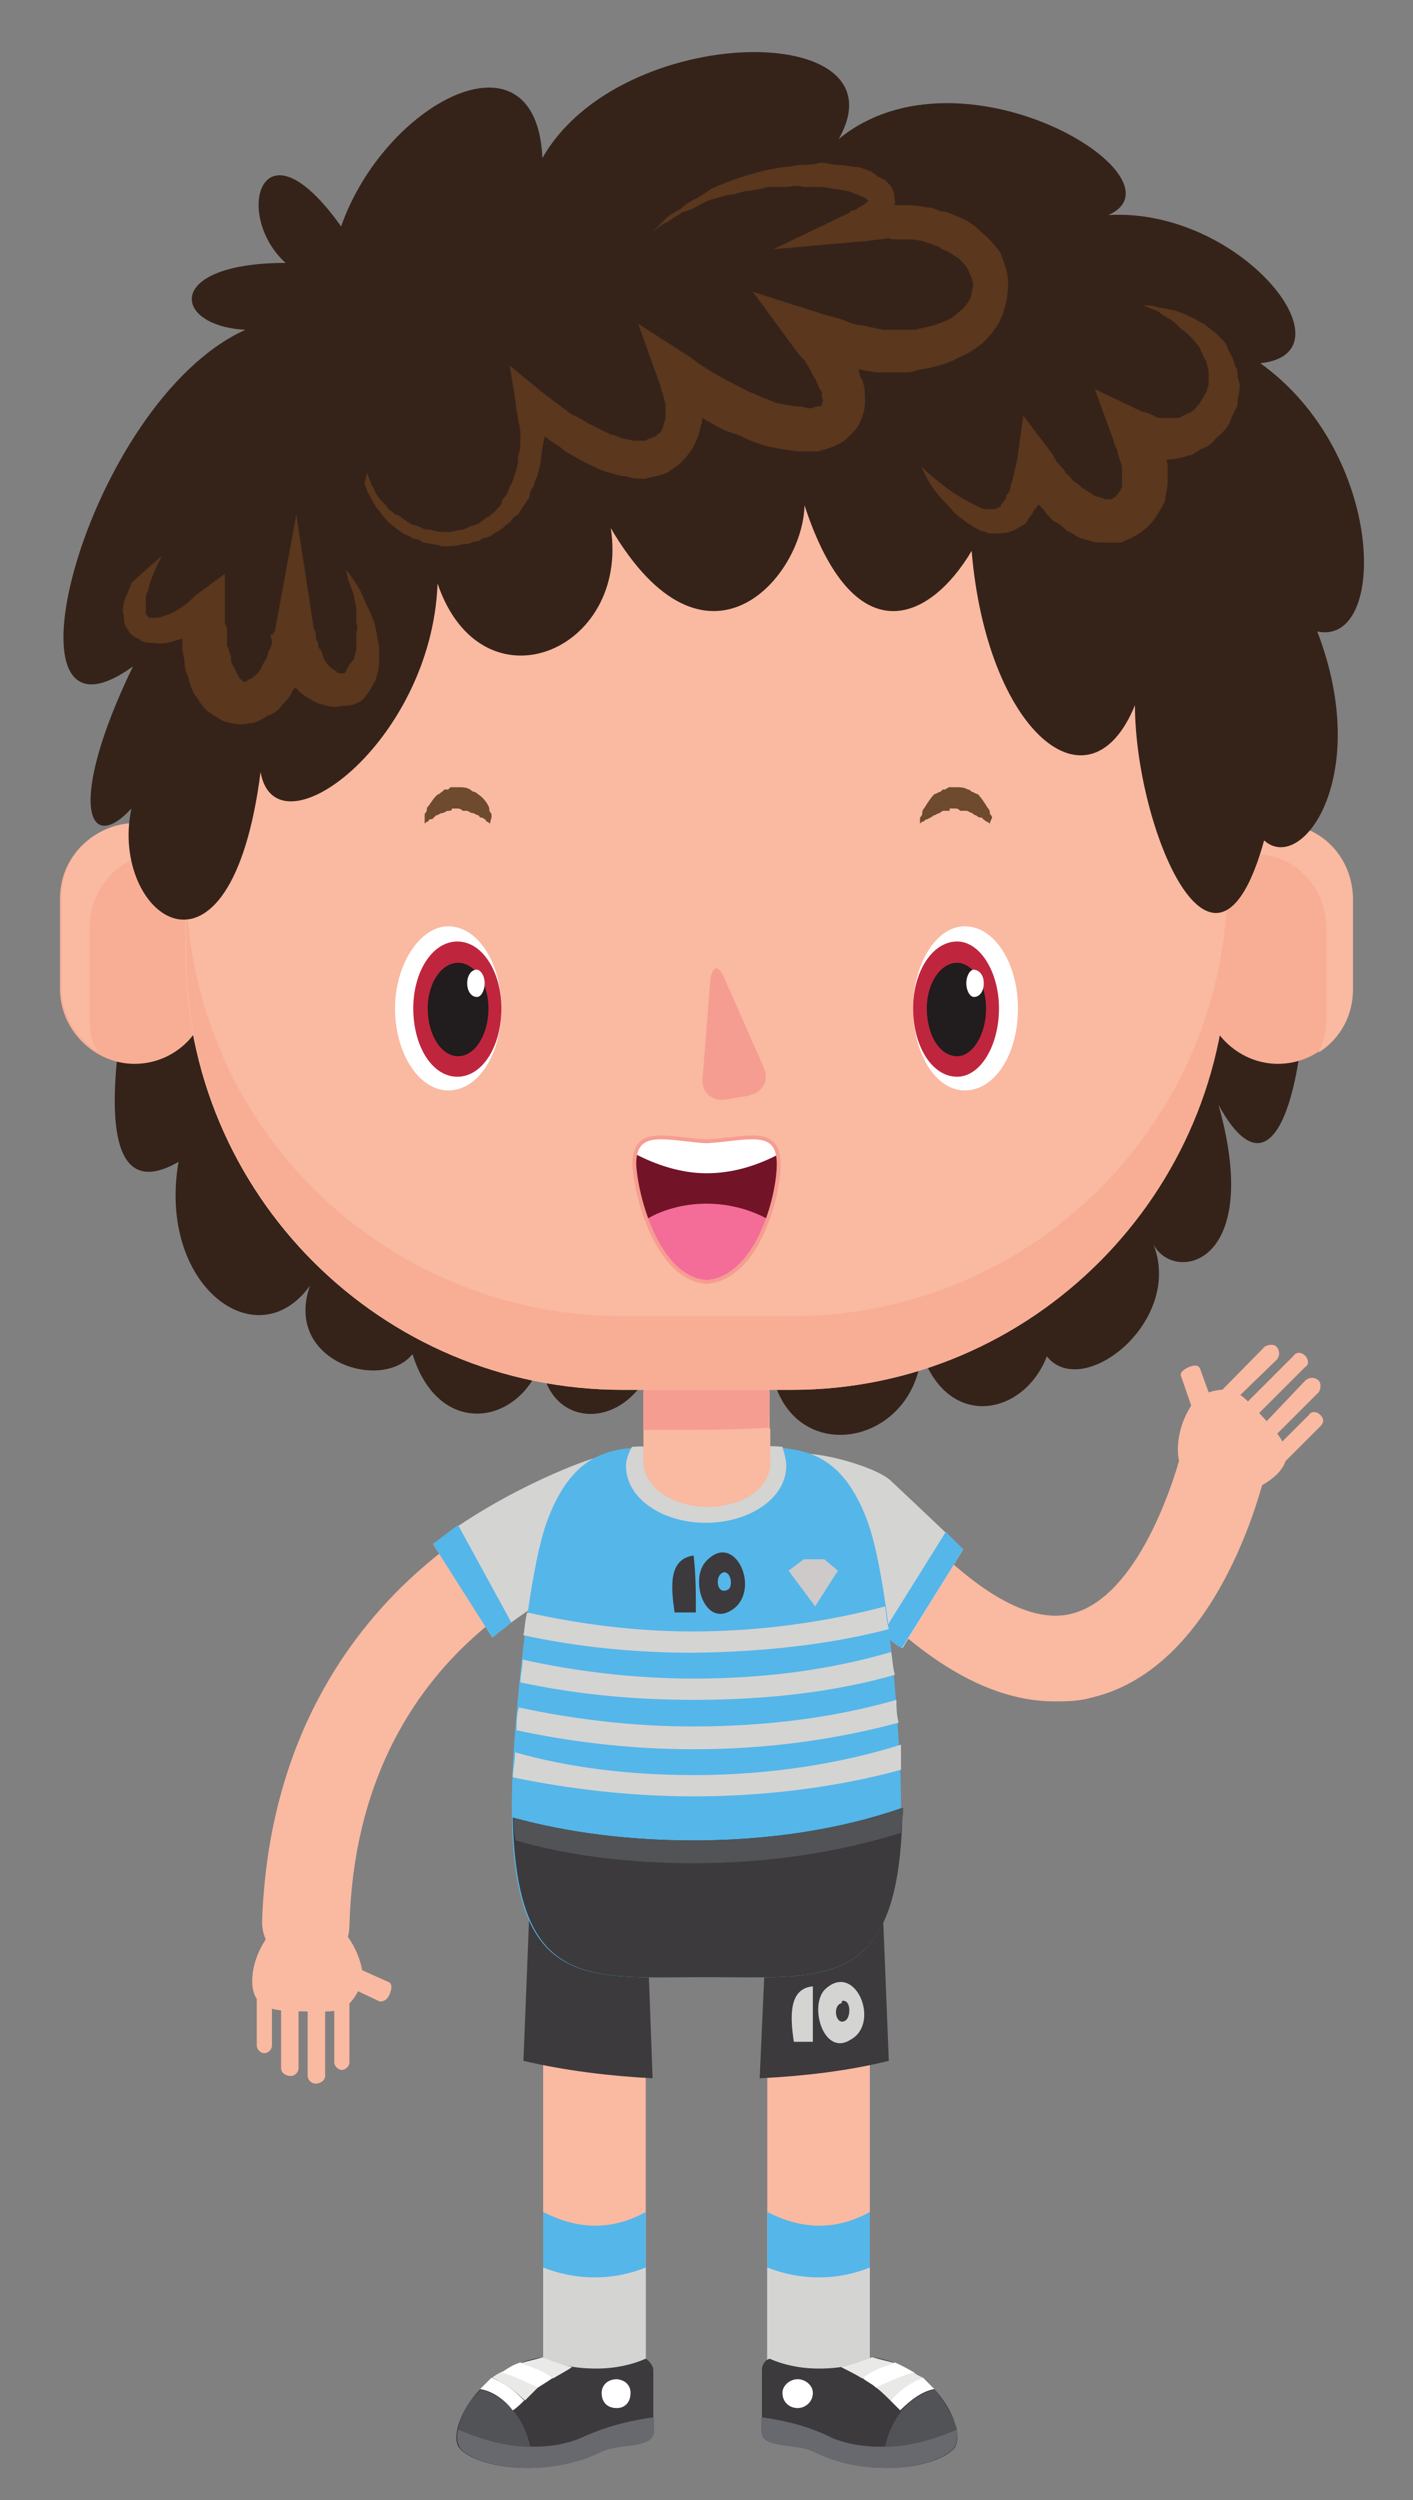 <?xml version="1.0" encoding="utf-8"?>
<!-- Generator: Adobe Illustrator 16.0.0, SVG Export Plug-In . SVG Version: 6.00 Build 0)  -->
<!DOCTYPE svg PUBLIC "-//W3C//DTD SVG 1.1//EN" "http://www.w3.org/Graphics/SVG/1.1/DTD/svg11.dtd">
<svg version="1.1" id="Layer_1" xmlns="http://www.w3.org/2000/svg" xmlns:xlink="http://www.w3.org/1999/xlink" x="0px" y="0px"
	 width="186px" height="329px" viewBox="0 0 186 329" enable-background="new 0 0 186 329" xml:space="preserve">
<rect x="0" y="0" width="186" height="329" fill="#808080" stroke="none"/>
<g>
	<polygon fill="#FAB9A1" points="85,313.9 71.5,313.9 71.5,254.4 85,254.4 85,313.9 	"/>
	<path fill="#55B6E9" d="M78.3,292.9c-2.5,0-4.8-0.8-6.8-1.8c0,22.8,0,22.8,0,22.8c13.5,0,13.5,0,13.5,0c0-22.8,0-22.8,0-22.8
		C83,292.2,80.8,292.9,78.3,292.9z"/>
	<path fill="#D4D4D3" d="M78.3,299.7c-2.5,0-4.8-0.5-6.8-1.3c0,15.5,0,15.5,0,15.5c13.5,0,13.5,0,13.5,0c0-15.5,0-15.5,0-15.5
		C83,299.2,80.8,299.7,78.3,299.7z"/>
	<path fill="#3C3A3D" d="M85,310.4c-1.8,0.8-4,1.3-6.5,1.3c-2.8,0-5.3-0.5-7-1.5c-9,1.3-12.8,10-11,12c2.5,2.8,11.8,3.8,18.5,0.5
		c2.5-1.3,7-0.3,7-2.8c0-8,0-8,0-8C86,311.4,85.5,310.7,85,310.4z"/>
	<path fill="#E9EAE8" d="M64.8,312.9c1.8,0.8,3,1.8,4.3,3c0.5-0.5,1.3-1.3,1.8-1.8c-1.5-0.8-3-1.5-4.8-2
		C65.5,312.4,65,312.7,64.8,312.9z"/>
	<path fill="#FFFFFF" d="M66,312.2c1.8,0.5,3.3,1.3,4.8,2c0.8-0.5,1.3-0.8,2-1.3c-1.3-1-2.8-1.5-4.3-2
		C67.5,311.2,66.8,311.7,66,312.2z"/>
	<path fill="#67696E" d="M60.3,319.7c-0.3,1.3,0,2,0.3,2.5c2.5,2.8,11.8,3.8,18.5,0.5c2.5-1.3,7-0.3,7-2.8c0-1.8,0-1.8,0-1.8
		c-2,0.3-5.5,0.8-9.8,2.8C71.3,322.9,65.3,321.9,60.3,319.7z"/>
	<path fill="#515356" d="M60.3,319.7c3,1.3,6.3,2.3,9.5,2.3c-0.8-3.8-3.3-6.8-6.5-7.5C61.5,316.2,60.5,318.2,60.3,319.7z"/>
	<path fill="#FFFFFF" d="M67.5,317.2c0.5-0.3,1-0.8,1.5-1.3c-1.3-1.3-2.5-2.3-4.3-3c-0.5,0.5-1,1-1.5,1.5
		C65,314.7,66.5,315.9,67.5,317.2z"/>
	<path fill="#FFFFFF" d="M83,314.9c0,1.3-0.8,2-1.8,2c-1.3,0-2-0.8-2-2c0-1,0.8-1.8,2-1.8C82.3,313.2,83,313.9,83,314.9z"/>
	<path fill="#E9EAE8" d="M71.5,310.2c-1,0.3-2,0.5-3,0.8c1.5,0.5,3,1,4.3,2c0.8-0.5,1.8-1,2.5-1.5C74,311.2,72.5,310.7,71.5,310.2z"
		/>
	<path fill="#3C3A3D" d="M77.5,245.9c-4.3,0-7.8,2.5-7.8,5.3c-0.8,20-0.8,20-0.8,20c5.5,1.3,11.3,2,17,2.3
		c-0.8-22.3-0.8-22.3-0.8-22.3C85.3,248.4,81.8,245.9,77.5,245.9z"/>
	<polygon fill="#FAB9A1" points="114.5,313.9 101,313.9 101,254.4 114.5,254.4 114.5,313.9 	"/>
	<path fill="#55B6E9" d="M107.8,292.9c-2.5,0-4.8-0.8-6.8-1.8c0,22.8,0,22.8,0,22.8c13.5,0,13.5,0,13.5,0c0-22.8,0-22.8,0-22.8
		C112.5,292.2,110.3,292.9,107.8,292.9z"/>
	<path fill="#D4D4D3" d="M107.8,299.7c-2.5,0-4.8-0.5-6.8-1.3c0,15.5,0,15.5,0,15.5c13.5,0,13.5,0,13.5,0c0-15.5,0-15.5,0-15.5
		C112.5,299.2,110.3,299.7,107.8,299.7z"/>
	<path fill="#3C3A3D" d="M101.3,310.4c1.8,0.8,4,1.3,6.5,1.3c2.8,0,5.3-0.5,7-1.5c9,1.3,12.5,10,10.8,12c-2.5,2.8-11.8,3.8-18.3,0.5
		c-2.5-1.3-7-0.3-7-2.8c0-8,0-8,0-8C100.3,311.4,100.5,310.7,101.3,310.4z"/>
	<path fill="#E9EAE8" d="M121.5,312.9c-1.8,0.8-3,1.8-4.3,3c-0.5-0.5-1.3-1.3-2-1.8c1.5-0.8,3.3-1.5,5-2
		C120.5,312.4,121,312.7,121.5,312.9z"/>
	<path fill="#FFFFFF" d="M120.3,312.2c-1.8,0.5-3.5,1.3-5,2c-0.5-0.5-1.3-0.8-1.8-1.3c1.3-1,2.5-1.5,4.3-2
		C118.5,311.2,119.5,311.7,120.3,312.2z"/>
	<path fill="#67696E" d="M126,319.7c0,1.3,0,2-0.5,2.5c-2.5,2.8-11.8,3.8-18.3,0.5c-2.5-1.3-7-0.3-7-2.8c0-1.8,0-1.8,0-1.8
		c2,0.3,5.5,0.8,9.5,2.8C114.8,322.9,121,321.9,126,319.7z"/>
	<path fill="#515356" d="M126,319.7c-3,1.3-6.3,2.3-9.5,2.3c0.8-3.8,3.3-6.8,6.5-7.5C124.5,316.2,125.5,318.2,126,319.7z"/>
	<path fill="#FFFFFF" d="M118.5,317.2c-0.3-0.3-0.8-0.8-1.3-1.3c1.3-1.3,2.5-2.3,4.3-3c0.5,0.5,1,1,1.5,1.5
		C121.3,314.7,119.8,315.9,118.5,317.2z"/>
	<path fill="#FFFFFF" d="M103,314.9c0,1.3,1,2,2,2s2-0.8,2-2c0-1-1-1.8-2-1.8S103,313.9,103,314.9z"/>
	<path fill="#FFFFFF" d="M125.8,319.7c0,0,0-0.3,0-0.5C125.8,319.4,125.8,319.7,125.8,319.7z"/>
	<path fill="#E9EAE8" d="M114.8,310.2c1,0.3,2,0.5,3,0.8c-1.8,0.5-3,1-4.3,2c-0.8-0.5-1.8-1-2.8-1.5
		C112.3,311.2,113.5,310.7,114.8,310.2z"/>
	<path fill="#3C3A3D" d="M108.8,245.9c-4.3,0-7.8,2.5-7.8,5.3c-1,22.3-1,22.3-1,22.3c6-0.3,11.8-1,17-2.3c-0.8-20-0.8-20-0.8-20
		C116.3,248.4,113,245.9,108.8,245.9z"/>
	<path fill="#D4D4D3" d="M111.3,265.9c-1.3,0.8-1.8-2-0.5-2.3c0,0,0,0,0-0.3c0,0,0,0,0,0.3c0-0.3,0-0.3,0.3-0.3
		C112,263.4,112,265.4,111.3,265.9L111.3,265.9z M108.5,261.9c-2,2.3,0,8.8,3.5,6.5C116,266.2,112.5,257.9,108.5,261.9L108.5,261.9z
		 M104.5,268.7c0.8,0,1.8,0,2.5,0c0-2.5,0-5,0-7.3C103.8,261.7,104,265.4,104.5,268.7z"/>
	<path fill="#FAB9A1" d="M40.3,258.9L40.3,258.9c-3.3-0.3-5.8-2.8-5.8-6c0.8-24,11.8-38.5,21-46.5c10-8.8,19.8-11.5,20.3-11.8
		c3-0.8,6,1,7,4c0.8,3-1,6.3-4,7c-1.3,0.5-31.8,10-32.8,47.8C46,256.4,43.5,258.9,40.3,258.9z"/>
	<path fill="#FAB9A1" d="M47.8,260.7c-2,4.5-3.3,4-7.3,4s-7.3,0-7.3-4s3.3-9,7.3-9S47.8,256.7,47.8,260.7z"/>
	<path fill="#FAB9A1" d="M35.8,269.2c0,0.5-0.5,1-1,1l0,0c-0.5,0-1-0.5-1-1c0-8.5,0-8.5,0-8.5c0-0.5,0.5-1,1-1l0,0c0.5,0,1,0.5,1,1
		C35.8,269.2,35.8,269.2,35.8,269.2z"/>
	<path fill="#FAB9A1" d="M39.3,272.2c0,0.5-0.5,1-1,1l0,0c-0.8,0-1.3-0.5-1.3-1c0-8.5,0-8.5,0-8.5c0-0.5,0.5-1,1.3-1l0,0
		c0.5,0,1,0.5,1,1C39.3,272.2,39.3,272.2,39.3,272.2z"/>
	<path fill="#FAB9A1" d="M42.8,273.2c0,0.5-0.5,1-1.3,1l0,0c-0.5,0-1-0.5-1-1c0-8.5,0-8.5,0-8.5c0-0.5,0.5-1,1-1l0,0
		c0.8,0,1.3,0.5,1.3,1C42.8,273.2,42.8,273.2,42.8,273.2z"/>
	<path fill="#FAB9A1" d="M46,271.4c0,0.5-0.5,1-1,1l0,0c-0.5,0-1-0.5-1-1c0-8.5,0-8.5,0-8.5c0-0.5,0.5-1,1-1l0,0c0.5,0,1,0.5,1,1
		C46,271.4,46,271.4,46,271.4z"/>
	<path fill="#FAB9A1" d="M51.3,260.9c0.3,0.3,0.3,0.8,0,1.5l0,0c-0.3,0.8-0.8,1-1.3,1c-5.3-2.5-5.3-2.5-5.3-2.5
		c-0.5-0.3-0.5-1-0.3-1.5l0,0c0.3-0.8,0.8-1.3,1.3-1C51.3,260.9,51.3,260.9,51.3,260.9z"/>
	<path fill="#D4D4D3" d="M79.3,207.2L79.3,207.2c-2-7-2-7-2-7C79.3,207.2,79.3,207.2,79.3,207.2c-1-15.3-1-15.3-1-15.3
		c-0.5,0-11.5,3.8-21.3,11.3c7.8,12.3,7.8,12.3,7.8,12.3C72,209.4,78.5,207.4,79.3,207.2L79.3,207.2z"/>
	<path fill="#55B6E9" d="M57,203.2c7.8,12.3,7.8,12.3,7.8,12.3c1-0.8,1.8-1.3,2.5-2c-7-12.8-7-12.8-7-12.8
		C59.3,201.4,58.3,202.2,57,203.2z"/>
	<path fill="#FAB9A1" d="M138.8,223.9c-9.8,0-20.3-7-31.5-21c-2-2.5-1.8-6,0.8-8s6-1.5,8,1c9.8,12,18.5,18,24.8,16.5
		c8.8-2,13.8-17.5,15-22.8c0.5-3.3,3.5-5,6.8-4.5c3,0.8,5,3.8,4.3,6.8c-0.5,2.8-6.3,27.5-23.3,31.5
		C142,223.9,140.3,223.9,138.8,223.9z"/>
	<path fill="#FAB9A1" d="M157.8,183.7c4.5-1.8,5.3-0.5,8,2.3c2.8,3,5,5.3,2.3,8s-8.5,4-11.3,1.3C153.8,192.4,155,186.7,157.8,183.7z
		"/>
	<path fill="#FAB9A1" d="M172.3,186.2c0.3-0.5,1-0.5,1.5,0l0,0c0.5,0.5,0.5,1,0,1.5c-6,6-6,6-6,6c-0.5,0.5-1,0.5-1.5,0l0,0
		c-0.5-0.5-0.5-1.3,0-1.5C172.3,186.2,172.3,186.2,172.3,186.2z"/>
	<path fill="#FAB9A1" d="M171.8,181.7c0.5-0.5,1.3-0.5,1.8,0l0,0c0.3,0.3,0.3,1,0,1.5c-6,6-6,6-6,6c-0.5,0.3-1.3,0.3-1.5,0l0,0
		c-0.5-0.5-0.5-1.3,0-1.5C171.8,181.7,171.8,181.7,171.8,181.7z"/>
	<path fill="#FAB9A1" d="M170.3,178.4c0.3-0.5,1-0.5,1.5,0l0,0c0.5,0.5,0.5,1.3,0,1.5c-6,6-6,6-6,6c-0.5,0.5-1.3,0.5-1.5,0l0,0
		c-0.5-0.5-0.5-1,0-1.5C170.3,178.4,170.3,178.4,170.3,178.4z"/>
	<path fill="#FAB9A1" d="M166.5,177.2c0.5-0.3,1.3-0.3,1.5,0l0,0c0.5,0.5,0.5,1.3,0,1.8c-6,5.8-6,5.8-6,5.8c-0.3,0.5-1,0.5-1.5,0
		l0,0c-0.5-0.3-0.5-1,0-1.5C166.5,177.2,166.5,177.2,166.5,177.2z"/>
	<path fill="#FAB9A1" d="M155.5,181.2c-0.3-0.5,0.3-1,1-1.3l0,0c0.8-0.3,1.3-0.3,1.5,0.3c2,5.5,2,5.5,2,5.5c0.3,0.5-0.3,1-0.8,1.3
		l0,0c-0.8,0.3-1.5,0.3-1.8-0.3C155.5,181.2,155.5,181.2,155.5,181.2z"/>
	<path fill="#D4D4D3" d="M117.3,194.9c-2-2-11.3-4.5-13.3-3.3c-1.8,1.3,2,12.3,2,12.3c4.3,5.3,8.5,9.8,12.8,13c8-13,8-13,8-13
		C124,201.2,120.8,198.2,117.3,194.9z"/>
	<path fill="#55B6E9" d="M126.8,203.9c-0.8-0.8-1.5-1.5-2.3-2.3c-8.3,13.3-8.3,13.3-8.3,13.3c0.8,0.8,1.5,1.5,2.5,2
		C126.8,203.9,126.8,203.9,126.8,203.9z"/>
	<path fill="#FFFFFF" d="M60.3,319.7c0,0,0-0.3,0.3-0.5C60.3,319.4,60.3,319.7,60.3,319.7z"/>
	<path fill="#55B6E9" d="M118.3,229.2c-0.5-9.5-2-23.8-4.3-29.5c-4.5-11.5-12-9-21-9s-16.3-2.5-20.8,9c-2.3,5.8-3.8,20-4.5,29.5
		c-2.3,33.3,7.8,31,25.3,31C110.8,260.2,120.5,262.4,118.3,229.2z"/>
	<path fill="#D4D4D3" d="M103.5,192.9c0-0.8-0.3-1.8-0.5-2.5c-3-0.3-6.3,0.3-10,0.3c-3.5,0-6.8-0.5-9.8-0.3
		c-0.5,0.8-0.8,1.8-0.8,2.5c0,4.3,4.8,7.5,10.5,7.5S103.5,197.2,103.5,192.9z"/>
	<path fill="#FAB9A1" d="M101.3,192.4c0,3.3-3.5,5.8-8.3,5.8l0,0c-4.5,0-8.3-2.5-8.3-5.8c0-9,0-9,0-9c0-3.3,3.8-5.8,8.3-5.8l0,0
		c4.8,0,8.3,2.5,8.3,5.8C101.3,192.4,101.3,192.4,101.3,192.4z"/>
	<path fill="#F69D91" d="M101.3,183.4c0-3.3-3.5-5.8-8.3-5.8c-4.5,0-8.3,2.5-8.3,5.8c0,4.8,0,4.8,0,4.8c5.5,0,11,0,16.5-0.3
		C101.3,183.4,101.3,183.4,101.3,183.4z"/>
	<path fill="#FAB9A1" d="M84.8,188.2c0,4.3,0,4.3,0,4.3c0,3.3,3.8,5.8,8.3,5.8c4.8,0,8.3-2.5,8.3-5.8c0-4.5,0-4.5,0-4.5
		C95.8,188.2,90.3,188.2,84.8,188.2z"/>
	<path fill="#3C3A3D" d="M91.3,242.2c-8.5,0-16.5-1-23.8-3c0.5,22.8,10,21,25.5,21c16,0,25.5,1.8,25.8-22.3
		C110.8,240.7,101.3,242.2,91.3,242.2z"/>
	<path fill="#515356" d="M91.3,245.2c10,0,19.3-1.5,27.3-4c0-1,0.3-2,0.3-3.3c-8,2.8-17.5,4.3-27.5,4.3c-8.5,0-16.5-1-23.8-3
		c0,1,0,2,0.3,3C74.8,244.2,82.8,245.2,91.3,245.2z"/>
	<path fill="#D4D4D3" d="M117,214.4c-0.3-1-0.3-2-0.5-3c-7.5,2-16.3,3.3-25.3,3.3c-7.8,0-15-1-21.8-2.5c-0.3,1-0.3,2-0.5,3
		c7,1.5,14.3,2.3,22.3,2.3C100.5,217.4,109.3,216.4,117,214.4z"/>
	<path fill="#D4D4D3" d="M91.3,236.4c9.8,0,19.3-1.3,27.3-3.5c0-1,0-2,0-3.3c-8,2.5-17.3,4-27.3,4c-8.5,0-16.5-1-23.5-3
		c0,1.3-0.3,2.3-0.3,3.3C74.8,235.4,82.8,236.4,91.3,236.4z"/>
	<path fill="#D4D4D3" d="M68.3,224.7c-0.3,1-0.3,2-0.3,3c7,1.5,14.8,2.5,23.3,2.5c9.8,0,18.8-1.3,27-3.5c-0.3-1-0.3-2-0.3-3
		c-8,2.3-17,3.5-26.8,3.5C83,227.2,75.3,226.2,68.3,224.7z"/>
	<path fill="#D4D4D3" d="M68.8,218.4c0,1-0.3,2-0.3,3c7,1.5,14.5,2.3,22.8,2.3c9.5,0,18.5-1,26.5-3.3c-0.3-1-0.3-2-0.5-3
		c-7.8,2.3-16.5,3.5-26,3.5C83.3,220.9,75.5,219.9,68.8,218.4z"/>
	<polygon fill="#CDCAC9" points="107.3,205.2 105.8,205.2 103.8,206.7 107.3,211.4 110.3,206.7 108.5,205.2 107.3,205.2 	"/>
	<path fill="#3C3A3D" d="M95.8,209.2c-1.5,0.8-1.8-2-0.5-2.3l0,0l0,0l0,0C96.3,206.9,96.5,208.9,95.8,209.2L95.8,209.2z M93,205.4
		c-2.3,2.3-0.3,8.8,3.3,6.5C100.3,209.4,96.8,201.4,93,205.4L93,205.4z M88.8,212.2c1,0,1.8,0,2.8,0c0-2.5,0-5-0.3-7.5
		C88,205.2,88.3,208.7,88.8,212.2z"/>
	<path fill="#35231A" d="M21,112.4c0,0-14.8,50.5,2.5,40.5c-2.8,16.3,10.3,26,17.3,16.3c-3.5,10,9.5,14,13.5,9
		c3.5,11.3,14.3,9.3,17,0.8c0.5,9.5,12.5,10,15.5-2c1.3,2.5,7.5,4,14.5,1.3c1,15.3,19,12.8,20-0.3c3.5,10.3,13.5,8.3,16.5,0.5
		c4.8,6,18.5-5,13.8-15.3c2,5.8,15,4.3,8.8-17.8c9,16.5,14.3-10,10.3-44.5L21,112.4z"/>
	<path fill="#F8AE95" d="M27.5,130.2c0,5.3-4.3,9.8-9.8,9.8l0,0c-5.3,0-9.8-4.5-9.8-9.8c0-12,0-12,0-12c0-5.5,4.5-9.8,9.8-9.8l0,0
		c5.5,0,9.8,4.3,9.8,9.8C27.5,130.2,27.5,130.2,27.5,130.2z"/>
	<path fill="#F8AE95" d="M178,130.2c0,5.3-4.3,9.8-9.8,9.8l0,0c-5.3,0-9.8-4.5-9.8-9.8c0-12,0-12,0-12c0-5.5,4.5-9.8,9.8-9.8l0,0
		c5.5,0,9.8,4.3,9.8,9.8C178,130.2,178,130.2,178,130.2z"/>
	<path fill="#FAB9A1" d="M11.8,133.9c0-11.8,0-11.8,0-11.8c0-5.5,4.3-9.8,9.3-9.8c2.3,0,4.3,0.8,5.8,2c-1.3-3.5-4.8-6-9-6
		c-5.3,0-9.8,4.3-9.8,9.8c0,12,0,12,0,12c0,3.5,2,6.5,4.8,8.3C12,137.2,11.8,135.7,11.8,133.9z"/>
	<path fill="#FAB9A1" d="M168.3,108.4c-4,0-7.5,2.5-9,6c1.8-1.3,3.8-2,5.8-2c5.3,0,9.5,4.3,9.5,9.8c0,11.8,0,11.8,0,11.8
		c0,1.8-0.5,3.3-1,4.5c2.8-1.8,4.5-4.8,4.5-8.3c0-12,0-12,0-12C178,112.7,173.8,108.4,168.3,108.4z"/>
	<path fill="#FAB9A1" d="M161.5,125.4c0,31.8-25.8,57.5-57.3,57.5c-22.3,0-22.3,0-22.3,0c-31.8,0-57.5-25.8-57.5-57.5
		c0-43.3,0-43.3,0-43.3c0-31.8,25.8-57.5,57.5-57.5c22.3,0,22.3,0,22.3,0c31.5,0,57.3,25.8,57.3,57.5
		C161.5,125.4,161.5,125.4,161.5,125.4z"/>
	<path fill="#F8AE95" d="M104.3,173.2c-22.3,0-22.3,0-22.3,0c-31.8,0-57.5-25.5-57.5-57.3c0,9.5,0,9.5,0,9.5
		c0,31.8,25.8,57.5,57.5,57.5c22.3,0,22.3,0,22.3,0c31.5,0,57.3-25.8,57.3-57.5c0-9.5,0-9.5,0-9.5
		C161.5,147.7,135.8,173.2,104.3,173.2z"/>
	<path fill="#F69D91" d="M100.5,140.4c0.8,1.8,0,3.3-2,3.8c-3,0.5-3,0.5-3,0.5c-1.8,0.3-3.3-1-3-3c1-12.8,1-12.8,1-12.8
		c0.3-1.8,1-2,1.8-0.3C100.5,140.4,100.5,140.4,100.5,140.4z"/>
	<path fill="#FFFFFF" d="M66,132.7c0,6-3,10.8-7,10.8c-3.8,0-7-4.8-7-10.8c0-5.8,3.3-10.8,7-10.8C63,121.9,66,126.9,66,132.7z"/>
	<path fill="#BF263D" d="M66,132.7c0,5-2.5,9-5.8,9s-5.8-4-5.8-9c0-4.8,2.5-8.8,5.8-8.8S66,127.9,66,132.7z"/>
	<path fill="#211C1D" d="M64.3,132.7c0,3.5-1.8,6.3-4,6.3s-4-2.8-4-6.3c0-3.3,1.8-6,4-6S64.3,129.4,64.3,132.7z"/>
	<path fill="#FFFFFF" d="M63.8,129.4c0,1-0.5,1.8-1,1.8c-0.8,0-1.3-0.8-1.3-1.8s0.5-1.8,1.3-1.8C63.3,127.7,63.8,128.4,63.8,129.4z"
		/>
	<path fill="#6E4A2F" d="M64.5,108.4c0,0-0.3-0.3-0.5-0.3c0-0.3-0.3-0.3-0.5-0.5c-0.3,0-0.3,0-0.5-0.3c-0.3,0-0.5-0.3-0.8-0.3
		s-0.5-0.3-0.8-0.3s-0.5,0-0.5,0c-0.3-0.3-0.5-0.3-0.8-0.3c0.3,0,0,0,0.3,0c-0.3,0-0.3,0-0.3,0l0,0l0,0l0,0l0,0c-0.3,0-0.3,0-0.3,0
		c-0.3,0-0.3,0-0.3,0l0,0l0,0c0,0.3-0.3,0.3-0.3,0.3s0,0-0.3,0H59c-0.3,0-0.5,0.3-0.8,0.3s-0.5,0.3-0.8,0.3
		c-0.3,0.3-0.3,0.3-0.5,0.5c-0.3,0-0.5,0-0.5,0.3c-0.3,0-0.5,0.3-0.5,0.3s0-0.3,0-0.8c0,0,0-0.3,0-0.5c0.3-0.3,0.3-0.5,0.3-0.8
		c0.5-0.5,0.8-1.3,1.5-1.8c0.3,0,0.3-0.3,0.5-0.3c0.3-0.3,0.3-0.3,0.3-0.3c0.5,0,0.5,0,0.5,0c0.3-0.3,0.3-0.3,0.3-0.3
		c0.3,0,0.3,0,0.5,0s0.3,0,0.3,0l0,0l0,0l0,0c0.3,0,0.3,0,0.3,0c0.5,0,1,0,1.5,0.3c0,0,0.3,0.3,0.5,0.3s0.5,0.3,0.5,0.3
		c0.8,0.5,1.3,1.3,1.5,1.8c0,0.3,0,0.5,0.3,0.8c0,0.3,0,0.5,0,0.5C64.5,108.2,64.5,108.4,64.5,108.4z"/>
	<path fill="#FFFFFF" d="M134,132.7c0,6-3,10.8-7,10.8c-3.8,0-6.8-4.8-6.8-10.8c0-5.8,3-10.8,6.8-10.8
		C131,121.9,134,126.9,134,132.7z"/>
	<path fill="#BF263D" d="M131.5,132.7c0,5-2.5,9-5.5,9c-3.3,0-5.8-4-5.8-9c0-4.8,2.5-8.8,5.8-8.8C129,123.9,131.5,127.9,131.5,132.7
		z"/>
	<path fill="#211C1D" d="M129.8,132.7c0,3.5-1.8,6.3-3.8,6.3c-2.3,0-4-2.8-4-6.3c0-3.3,1.8-6,4-6C128,126.7,129.8,129.4,129.8,132.7
		z"/>
	<path fill="#FFFFFF" d="M129.5,129.4c0,1-0.5,1.8-1.3,1.8c-0.5,0-1-0.8-1-1.8s0.5-1.8,1-1.8C129,127.7,129.5,128.4,129.5,129.4z"/>
	<path fill="#6E4A2F" d="M130.3,108.4c0,0-0.3-0.3-0.5-0.3c-0.3-0.3-0.5-0.3-0.5-0.5c-0.3,0-0.5,0-0.8-0.3c-0.3,0-0.5-0.3-0.5-0.3
		c-0.3,0-0.5-0.3-0.8-0.3s-0.5,0-0.8,0c-0.3-0.3-0.5-0.3-0.5-0.3l0,0l0,0l0,0l0,0l0,0c-0.3,0-0.3,0-0.3,0l0,0c-0.3,0-0.3,0-0.3,0
		c-0.3,0-0.3,0-0.3,0l0,0c0,0.3,0,0.3,0,0.3c-0.3,0-0.3,0-0.3,0c-0.3,0-0.3,0-0.5,0s-0.5,0.3-0.5,0.3c-0.3,0-0.5,0.3-0.8,0.3
		c-0.3,0.3-0.5,0.3-0.8,0.5c0,0-0.3,0-0.5,0.3c-0.3,0-0.5,0.3-0.5,0.3s0-0.3,0-0.8c0,0,0.3-0.3,0.3-0.5s0-0.5,0.3-0.8
		c0.3-0.5,0.8-1.3,1.3-1.8c0.3,0,0.5-0.3,0.8-0.3c0.3-0.3,0.3-0.3,0.3-0.3c0.3,0,0.3,0,0.3,0c0.5-0.3,0.5-0.3,0.5-0.3h0.3
		c0.3,0,0.3,0,0.3,0c0.3,0,0.3,0,0.3,0l0,0l0,0c0.3,0,0.3,0,0.3,0c0.3,0,0.8,0,1.3,0.3c0.3,0,0.5,0.3,0.5,0.3c0.3,0,0.5,0.3,0.8,0.3
		c0.5,0.5,1,1.3,1.3,1.8c0.3,0.3,0.3,0.5,0.3,0.8c0.3,0.3,0.3,0.5,0.3,0.5C130.3,108.2,130.3,108.4,130.3,108.4z"/>
	<path fill="#721327" d="M102.5,153.2c0,4.3-2.8,15-9.5,15.5c-6.5-0.5-9.3-11.3-9.5-15.5c0-5,4.3-3.3,9.5-3
		C98.3,149.9,102.5,148.2,102.5,153.2z"/>
	<path fill="#FFFFFF" d="M102.5,151.9c-0.8-3.5-4.8-2-9.5-1.8c-4.8-0.3-8.8-1.8-9.3,1.8c2.5,1.3,5.8,2.5,9.3,2.5
		C96.8,154.4,100,153.2,102.5,151.9z"/>
	<path fill="#35231A" d="M17.3,106.4c-3,14,13,26.3,17-4.8c2,11.3,22.5-3.8,23.3-24.8c5.8,17,25.3,9,22.8-7.3
		c12.5,21.3,25.3,6.5,25.5-3c6.5,19.8,16.5,15.3,22,6c2,23.8,15.5,35,21.5,20.3c0,16,10.5,41.3,17,17.8c5,4.5,14.3-8.5,7-27.5
		c9.3,2,9-23.5-7.5-35.3c12.5-1.3-2.5-20.5-20-19.5c10.8-4.8-19.3-23.3-35.5-10c9-15.8-28.8-15.5-39,2.5c-0.8-17.8-20.8-7.3-26.5,9
		c-10.5-14.8-14.3-1.5-7.3,4.8c-16,0-15,8.3-5.3,8.8c-21,9.5-33.5,57.8-14.8,44.3C8.8,105.7,11.5,112.7,17.3,106.4z"/>
	<path fill="#5A371D" d="M48.3,62.2c0.5,1.3,0.5,1.3,0.5,1.3c0,0.3,0.3,0.5,0.5,1c0.3,0.8,0.8,1.3,1.3,1.8c0.3,0.3,0.5,0.8,1,1
		c0.3,0.3,0.5,0.5,0.8,0.5c0.8,0.5,1.3,1,2,1.3c0.5,0,0.8,0.3,1,0.3c0.5,0.3,0.8,0.3,1.3,0.3c0.8,0.3,1.5,0.3,2.3,0.3s1.3-0.3,2-0.3
		c0.5-0.3,0.8-0.3,1-0.5c0.5,0,0.8-0.3,1-0.3c0.3-0.3,0.8-0.5,1-0.8c0.3,0,0.5-0.3,0.8-0.5s0.5-0.5,0.8-0.8s0.5-0.5,0.5-1
		c0.5-0.5,0.8-1,1-1.8c0.3-0.3,0.3-0.5,0.5-1c0-0.3,0.3-0.8,0.3-1c0.3-0.8,0.3-1.5,0.3-2c0.3-0.8,0.3-1.5,0.3-2.3s0-1.5-0.3-2.3
		c0-0.8-0.3-1.5-0.3-2.3c-0.8-5-0.8-5-0.8-5c4,3.3,4,3.3,4,3.3c1,0.8,2,1.5,3,2.3c0.5,0.3,1,0.8,1.5,1s1,0.5,1.8,1c1,0.5,2,1,3,1.5
		c0.5,0,1,0.3,1.5,0.5c0.5,0,1.3,0.3,1.5,0.3s0.5,0,0.8,0s0.5,0,0.8,0c0.3-0.3,0.8-0.3,1-0.5c0.3,0,0.5-0.3,0.8-0.5s0.3-0.5,0.5-0.8
		c0-0.5,0.3-0.8,0.3-1.3s0-1,0-1.5s-0.3-1-0.3-1.5c-0.3-0.5-0.3-1-0.5-1.5c-2.8-7.8-2.8-7.8-2.8-7.8c7,4.5,7,4.5,7,4.5
		c2.3,1.8,4.8,3,7.3,4.3c0.5,0.3,1.3,0.5,1.8,0.8c0.8,0.3,1.3,0.5,2,0.8c1.3,0.3,2.5,0.5,3.5,0.5c0.8,0.3,1.3,0.3,1.8,0
		c0.3,0,0.8,0,0.8-0.3c0.3,0,0,0,0,0c0-0.3,0.3-0.5,0-0.8c0-0.3,0-0.5,0-0.8c-0.3-0.3-0.3-0.5-0.5-0.8c0-0.3-0.3-0.5-0.3-0.8
		c-0.5-0.8-0.5-0.8-0.5-0.8c-0.3-0.8-0.8-1.3-1-1.8c-0.5-0.5-1-1-1.3-1.5c-5.5-7.5-5.5-7.5-5.5-7.5c8.8,2.8,8.8,2.8,8.8,2.8
		c0.8,0.3,1.8,0.5,2.8,0.8c0.8,0.3,1.8,0.8,2.8,0.8c1.3,0.3,1.3,0.3,1.3,0.3c1.5,0.3,1.5,0.3,1.5,0.3c0.5,0,1,0,1.5,0
		c0.3,0,0.8,0,1.3,0s1,0,1.3,0c1.3-0.3,1.3-0.3,1.3-0.3c1.3-0.3,1.3-0.3,1.3-0.3c1.3-0.5,1.3-0.5,1.3-0.5c0.8-0.3,1.5-0.8,2-1.3
		c0.5-0.3,1-1,1.3-1.5s0.3-1.3,0.5-1.8c0-0.8-0.3-1.3-0.5-1.8c-0.3-0.8-0.8-1.3-1.3-1.8c-0.8-0.5-1.3-1-2.3-1.3
		c-0.3-0.3-0.8-0.5-1-0.5c-0.5-0.3-1-0.3-1.3-0.5c-1-0.3-1.8-0.3-2.8-0.3c-1.5,0-1.5,0-1.5,0c-0.5-0.3-1,0-1.3,0c-1,0-2,0.3-3,0.3
		c-11.3,1-11.3,1-11.3,1c10-4.8,10-4.8,10-4.8c1-0.5,1-0.5,1-0.5c0.3-0.3,0.5-0.3,0.8-0.5c0.5-0.3,0.8-0.8,0.8-0.5l0,0
		c0,0.3,0,0,0,0l0,0c-0.3-0.3-0.3-0.3-0.3-0.3c-0.5-0.3-1-0.5-1.8-0.8c-0.5-0.3-1.3-0.3-2-0.5c-0.8,0-1.5-0.3-2.3-0.3s-1.5,0-2.3,0
		c-0.8-0.3-1.5,0-2.3,0s-1.5,0-2.3,0c-0.8,0.3-1.5,0.3-2.3,0.5c-0.8,0-1.5,0.3-2.3,0.5c-0.8,0-1.5,0.3-2.3,0.5s-1.5,0.5-2,0.8
		c-0.8,0.5-1.5,0.8-2.3,1c-0.8,0.5-1.3,0.8-2,1.3c-0.8,0.3-1.3,0.8-2,1.3c0.5-0.5,1.3-1.3,1.8-1.8s1.3-0.8,2-1.3
		c0.5-0.5,1.3-1,2-1.3c0.8-0.5,1.3-0.8,2-1.3c3-1.3,6-2.3,9.3-2.8c0.8,0,1.8-0.3,2.5-0.3s1.5,0,2.5-0.3c0.8,0,1.5,0.3,2.3,0.3
		c1,0,1.8,0.3,2.8,0.3c0.8,0.3,1.8,0.5,2.5,1.3c0.3,0,0.5,0.3,0.8,0.3c0.3,0.3,0.5,0.5,0.8,0.8c0.3,0.5,0.5,0.8,0.5,1.3s0.3,1,0,1.3
		c0,0.3,0,0.5,0,0.8c-0.3,0-0.3,0.3-0.3,0.5c-0.3,0-0.3,0.3-0.3,0.3c-0.3,0.5-0.3,0.5-0.3,0.5c-0.5,0.5-0.8,0.8-1.3,1
		c-0.3,0.5-0.8,0.8-1,1c-1.3,0.5-1.3,0.5-1.3,0.5c-1.3-3.8-1.3-3.8-1.3-3.8c1-0.3,2-0.5,3.3-0.5c0.5,0,1-0.3,1.8-0.3
		c1.5,0,1.5,0,1.5,0c1.3,0,2.5,0,3.5,0.3c0.8,0,1.3,0.3,1.8,0.5c0.8,0,1.3,0.3,1.8,0.5c1.3,0.5,2.3,1,3.3,2c1,0.8,2,1.8,2.8,3
		c0.5,1.3,1,2.5,1,4s-0.3,3-0.8,4.3s-1.5,2.5-2.5,3.5c-1,0.8-2,1.5-3.3,2c-0.5,0.3-1,0.5-1.8,0.8c-1.8,0.5-1.8,0.5-1.8,0.5
		c-1.8,0.3-1.8,0.3-1.8,0.3c-0.5,0.3-1.3,0.3-1.8,0.3s-1.3,0-1.8,0s-1.3,0-1.8,0c-1.8-0.3-1.8-0.3-1.8-0.3c-1.5-0.3-1.5-0.3-1.5-0.3
		c-1.3-0.3-2.3-0.5-3.3-0.8c-1.3-0.3-2.3-0.8-3.3-1c3.3-4.5,3.3-4.5,3.3-4.5c0.5,0.5,1,1.3,1.5,1.8c0.5,0.8,0.8,1.3,1.3,2
		c0.8,1.3,0.8,1.3,0.8,1.3c0.3,0.3,0.3,0.8,0.5,1c0.3,0.5,0.3,1,0.5,1.5c0.3,0.3,0.3,0.8,0.5,1.3c0,1,0.3,2.3-0.3,3.8
		c-0.3,1.3-1.5,2.5-2.5,3.3c-1.3,0.8-2.3,1-3.3,1.3c-1,0-2,0-2.8,0c-2-0.3-3.5-0.5-5-1c-0.8-0.3-1.5-0.5-2.3-1
		c-0.8-0.3-1.5-0.5-2.3-0.8c-1.5-0.8-2.8-1.5-4-2.3c-1.5-0.8-2.8-1.8-4-2.5c4.3-3.3,4.3-3.3,4.3-3.3c0.3,0.8,0.5,1.5,0.5,2.3
		c0.3,0.8,0.3,1.5,0.3,2.3c0.3,0.8,0,1.5,0,2.5c-0.3,0.8-0.3,1.5-0.8,2.5c-0.3,0.8-0.8,1.5-1.5,2.3s-1.5,1.3-2.3,1.8
		c-1,0.5-2,0.5-2.8,0.8c-1,0-1.8,0-2.5-0.3c-0.8,0-1.5-0.3-2.3-0.5s-1.5-0.5-2-0.8c-1.3-0.5-2.5-1.3-3.8-2c-0.5-0.5-1-0.8-1.8-1.3
		c-0.5-0.3-1-0.8-1.5-1.3c-1-0.8-2-1.5-3-2.5c3.3-1.8,3.3-1.8,3.3-1.8c0,0.8,0.3,1.5,0.3,2.5c0,0.8,0,1.8,0,2.5
		c-0.3,1-0.3,1.8-0.5,2.8c0,0.8-0.3,1.5-0.5,2.5c-0.3,0.3-0.3,0.8-0.5,1.3c-0.3,0.3-0.5,0.8-0.5,1.3c-0.5,0.8-1,1.5-1.5,2.3
		c-0.5,0.3-0.8,0.5-1,1c-0.5,0.3-0.8,0.5-1,0.8c-0.5,0.3-0.8,0.5-1.3,0.8c-0.3,0.3-0.8,0.5-1.3,0.5c-0.3,0.3-0.8,0.5-1.3,0.5
		c-0.5,0.3-0.8,0.3-1.3,0.3c-1,0.3-1.8,0.3-2.8,0.3c-0.8-0.3-1.5-0.3-2.5-0.5c-0.3-0.3-0.8-0.5-1.3-0.5c-0.3-0.3-0.8-0.5-1-0.5
		c-0.8-0.5-1.5-1-2-1.5c-0.5-0.3-0.8-0.8-1-1s-0.5-0.8-0.8-1c-0.5-0.8-0.8-1.5-1.3-2.3c0-0.3-0.3-0.8-0.3-1
		C48.3,62.2,48.3,62.2,48.3,62.2z"/>
	<path fill="#5A371D" d="M121.3,61.4c1.3,1.3,2.8,2.5,4.3,3.5c0.8,0.5,1.5,1,2.3,1.3c0.8,0.5,1.5,0.8,2,0.8c0.3,0,0.5,0,0.5,0
		c0.3,0,0.5,0,0.5,0c0.3,0,0.5-0.3,0.8-0.3c0-0.3,0.3-0.5,0.5-0.8c0,0,0.3-0.3,0.3-0.8c0.3-0.3,0.5-0.5,0.5-1c0-0.3,0.3-0.8,0.3-1
		c0.3-1.3,0.3-1.3,0.3-1.3c0.3-1.3,0.3-1.3,0.3-1.3c0.8-5.8,0.8-5.8,0.8-5.8c3.8,5,3.8,5,3.8,5c0.3,0.5,0.5,1,0.8,1.3
		c0.5,0.5,0.8,0.8,1,1.3c0.5,0.3,0.8,0.8,1,1c0.5,0.3,0.8,0.5,1,0.8c0.5,0.3,0.8,0.5,1.3,0.8c0.3,0.3,0.8,0.5,1,0.5s0.8,0.3,1,0.3
		s0.5,0,0.8,0c0.3-0.3,0.3-0.3,0.5-0.3c0-0.3,0.3-0.3,0.3-0.5c0.3-0.3,0.3-0.5,0.5-0.8c0-0.3,0-0.5,0-1c0-0.3,0-0.8,0-1
		c0-0.5,0-1-0.3-1.5c0-0.3-0.3-0.8-0.3-1.3c-0.3-0.5-0.5-1-0.5-1.3c-2.5-6.8-2.5-6.8-2.5-6.8c6.3,3,6.3,3,6.3,3c0.5,0,1,0.3,1.5,0.5
		c0.3,0.3,0.8,0.3,1.3,0.3s0.8,0,1.3,0c0.3,0,0.5,0,0.8,0c0,0,0.3-0.3,0.5-0.3c0.3-0.3,0.8-0.3,1-0.5c0.5-0.3,0.8-0.8,1-1
		s0.5-0.8,0.8-1.3c0.3-0.3,0.3-0.8,0.5-1.3c0-0.3,0-0.5,0-0.8s0-0.5,0-0.8c0-0.5-0.3-1-0.3-1.5c-0.3-0.3-0.3-0.5-0.5-0.8
		c0-0.3-0.3-0.5-0.3-0.8c-0.3-0.5-0.8-1-1-1.3c-0.5-0.5-1-1-1.5-1.3c-0.5-0.5-1-1-1.5-1.3s-1-0.5-1.5-1c-0.8-0.3-1.3-0.5-2-0.8
		c0.8,0,1.5,0,2,0.3c0.8,0,1.5,0.3,2,0.3c0.8,0.3,1.5,0.5,2,0.8c0.8,0.3,1.3,0.8,2,1c0.5,0.5,1.3,1,1.8,1.5c0.3,0.3,0.5,0.5,0.8,0.8
		s0.5,0.8,0.5,1c0.5,0.8,0.8,1.5,1,2.3c0.3,0.3,0.3,0.8,0.3,1.3c0,0.3,0.3,0.8,0.3,1.3c0,0.8-0.3,1.5-0.3,2.5
		c-0.3,0.8-0.8,1.5-1,2.3c-0.5,0.8-1,1.5-1.8,2c-0.5,0.8-1.3,1.3-2,1.5c-0.5,0.3-0.8,0.5-1.3,0.8c-0.5,0-0.8,0.3-1.3,0.3
		c-1,0.3-1.8,0.3-2.8,0.3c-0.8,0-1.8-0.3-2.5-0.5c-0.8,0-1.5-0.5-2.3-0.8c4-3.8,4-3.8,4-3.8c0.3,0.5,0.5,1.3,0.8,1.8
		c0.3,0.8,0.3,1.3,0.5,2c0.3,0.5,0.3,1.3,0.5,2c0,0.8,0,1.5,0,2.3s-0.3,1.5-0.3,2.3c-0.3,0.8-0.8,1.5-1.3,2.3s-1.3,1.5-2,2
		s-1.8,1-2.5,1.3c-1,0-1.8,0-2.8,0c-0.8,0-1.5-0.3-2.3-0.5s-1.3-0.8-2-1c-0.5-0.5-1-1-1.8-1.3c-0.5-0.5-1-1-1.3-1.5
		c-0.5-0.5-1-1-1.3-1.5c-0.5-0.5-0.8-1-1-1.5c-0.5-0.8-0.8-1.3-1-1.8c4.5-0.8,4.5-0.8,4.5-0.8c-0.5,1.5-0.5,1.5-0.5,1.5
		c0,0.5-0.3,1-0.3,1.5c-0.3,0.3-0.5,0.8-0.8,1.3s-0.5,1-1,1.5c0,0.3-0.3,0.5-0.5,0.8s-0.3,0.5-0.5,0.8c-0.5,0.3-1.3,0.8-1.8,1
		c-0.8,0.3-1.5,0.3-2,0.3s-0.8,0-1,0s-0.5-0.3-1-0.3c-1-0.5-1.8-1-2.8-1.8c-0.8-0.5-1.3-1.3-2-2C123,64.7,122,63.2,121.3,61.4z"/>
	<path fill="#5A371D" d="M21.3,73.2c-0.8,1.5-1.5,3-1.8,4.5c-0.3,0.5-0.3,0.8-0.3,1c0,0.5,0,0.8,0,1.3c0,0.3,0,0.5,0,0.8
		c0.3,0.3,0.3,0.5,0.5,0.5c0,0,0,0,0.3,0s0.3,0,0.5,0c0.5,0,1.3-0.3,1.8-0.5c1.3-0.5,2.5-1.5,3.5-2.5c3.8-2.8,3.8-2.8,3.8-2.8
		c0,5,0,5,0,5c0,0.5,0,1,0,1.5c0.3,0.5,0.3,1,0.3,1.5s0,1,0,1.5c0.3,0.5,0.3,1,0.5,1.3c0,0.5,0,1,0.3,1.3c0.3,0.5,0.3,0.8,0.5,1
		c0.3,0.5,0.3,0.8,0.5,0.8c0.3,0.3,0.3,0.3,0.3,0.3c0.3,0,0.3,0,0.3,0c0.3,0,0.3-0.3,0.5-0.3s0.5-0.3,0.8-0.5s0.5-0.5,0.8-1
		c0-0.3,0.3-0.5,0.5-1c0.3-0.3,0.3-0.8,0.5-1.3c0.3-0.3,0.3-0.8,0.5-1.3c0-0.5,0-1,0.3-1.3C39,67.7,39,67.7,39,67.7
		c2.3,15,2.3,15,2.3,15c0.3,0.5,0.3,1,0.3,1.5c0.3,0.3,0.3,0.5,0.3,0.8s0.3,0.5,0.3,0.5c0.3,0.5,0.3,1,0.5,1.3
		c0.3,0.5,0.5,0.8,0.8,1s0.5,0.5,0.8,0.5c0,0.3,0.3,0.3,0.5,0.3c0,0,0.3,0,0.5,0s0.3-0.5,0.5-0.8s0.5-0.8,0.8-1c0-0.5,0.3-1,0.3-1.5
		s0-1,0-1.8c0-0.5,0.3-1,0-1.5c0-0.8,0-1.3,0-1.8s-0.3-1.3-0.3-1.8C46,76.7,46,76.7,46,76.7c-0.3-0.5-0.3-1.3-0.5-1.8
		c0.8,1,1.5,2,2,3c0.3,0.5,0.5,1.3,0.8,1.8s0.5,1,0.8,1.8c0.3,0.5,0.3,1.3,0.5,1.8c0,0.8,0.3,1.3,0.3,2c0,0.3,0,0.8,0,1
		c0,0.5,0,0.8,0,1c0,0.8-0.3,1.5-0.5,2.3c-0.5,0.8-0.8,1.5-1.5,2.3S46,92.9,45,92.9c-1,0.3-2,0-3-0.3c-0.8-0.3-1.5-0.8-2.3-1.3
		c-0.5-0.5-1.3-1.3-1.5-1.8c-0.5-0.8-1-1.3-1.3-2c-0.3-0.3-0.3-0.8-0.5-1c0-0.3-0.3-0.8-0.3-1c-0.3-0.8-0.3-1.3-0.5-2
		c5.5,0,5.5,0,5.5,0c0,1.3-0.3,2.5-0.8,3.8c-0.3,0.8-0.3,0.8-0.3,0.8c-0.5,1-0.5,1-0.5,1c-0.3,0.8-0.5,1.3-1,1.8
		c-0.3,0.8-0.8,1.3-1.3,1.8c-0.5,0.8-1.3,1.3-2,1.5c-0.8,0.5-1.5,1-2.5,1c-1,0.3-2.3,0-3.3-0.3c-0.8-0.5-1.8-1-2.3-1.5
		c-0.8-0.8-1-1.5-1.5-2c-0.3-0.5-0.3-0.8-0.5-1c0-0.5-0.3-0.8-0.3-1.3c-0.3-0.5-0.5-1.3-0.5-1.8c0-0.8-0.3-1.3-0.3-2
		c0-0.5,0-1.3,0-1.8c0-1.3,0.3-2.5,0.3-3.8c3.8,2.3,3.8,2.3,3.8,2.3c-1.5,1-3,1.8-5,2.3c-0.8,0.3-1.8,0.5-3,0.3
		c-0.5,0-1.3,0-1.8-0.5c-0.8-0.3-1.3-0.8-1.5-1.3c-0.5-0.5-0.5-1.3-0.5-1.8c-0.3-0.8,0-1.3,0-1.8c0.3-0.8,0.8-1.8,1-2.5
		C18.8,75.4,20,74.2,21.3,73.2z"/>
	<path fill="#F46C98" d="M93,158.4c-3,0-5.8,0.8-7.8,2c1.3,4,4,8,7.8,8.3c4-0.3,6.5-4.3,8-8.3C98.8,159.2,96,158.4,93,158.4z"/>
	<path fill="none" stroke="#F69D91" stroke-width="0.5" stroke-miterlimit="10" d="M102.5,153.2c0,4.3-2.8,15-9.5,15.5
		c-6.5-0.5-9.3-11.3-9.5-15.5c0-5,4.3-3.3,9.5-3C98.3,149.9,102.5,148.2,102.5,153.2L102.5,153.2z"/>
</g>
</svg>
